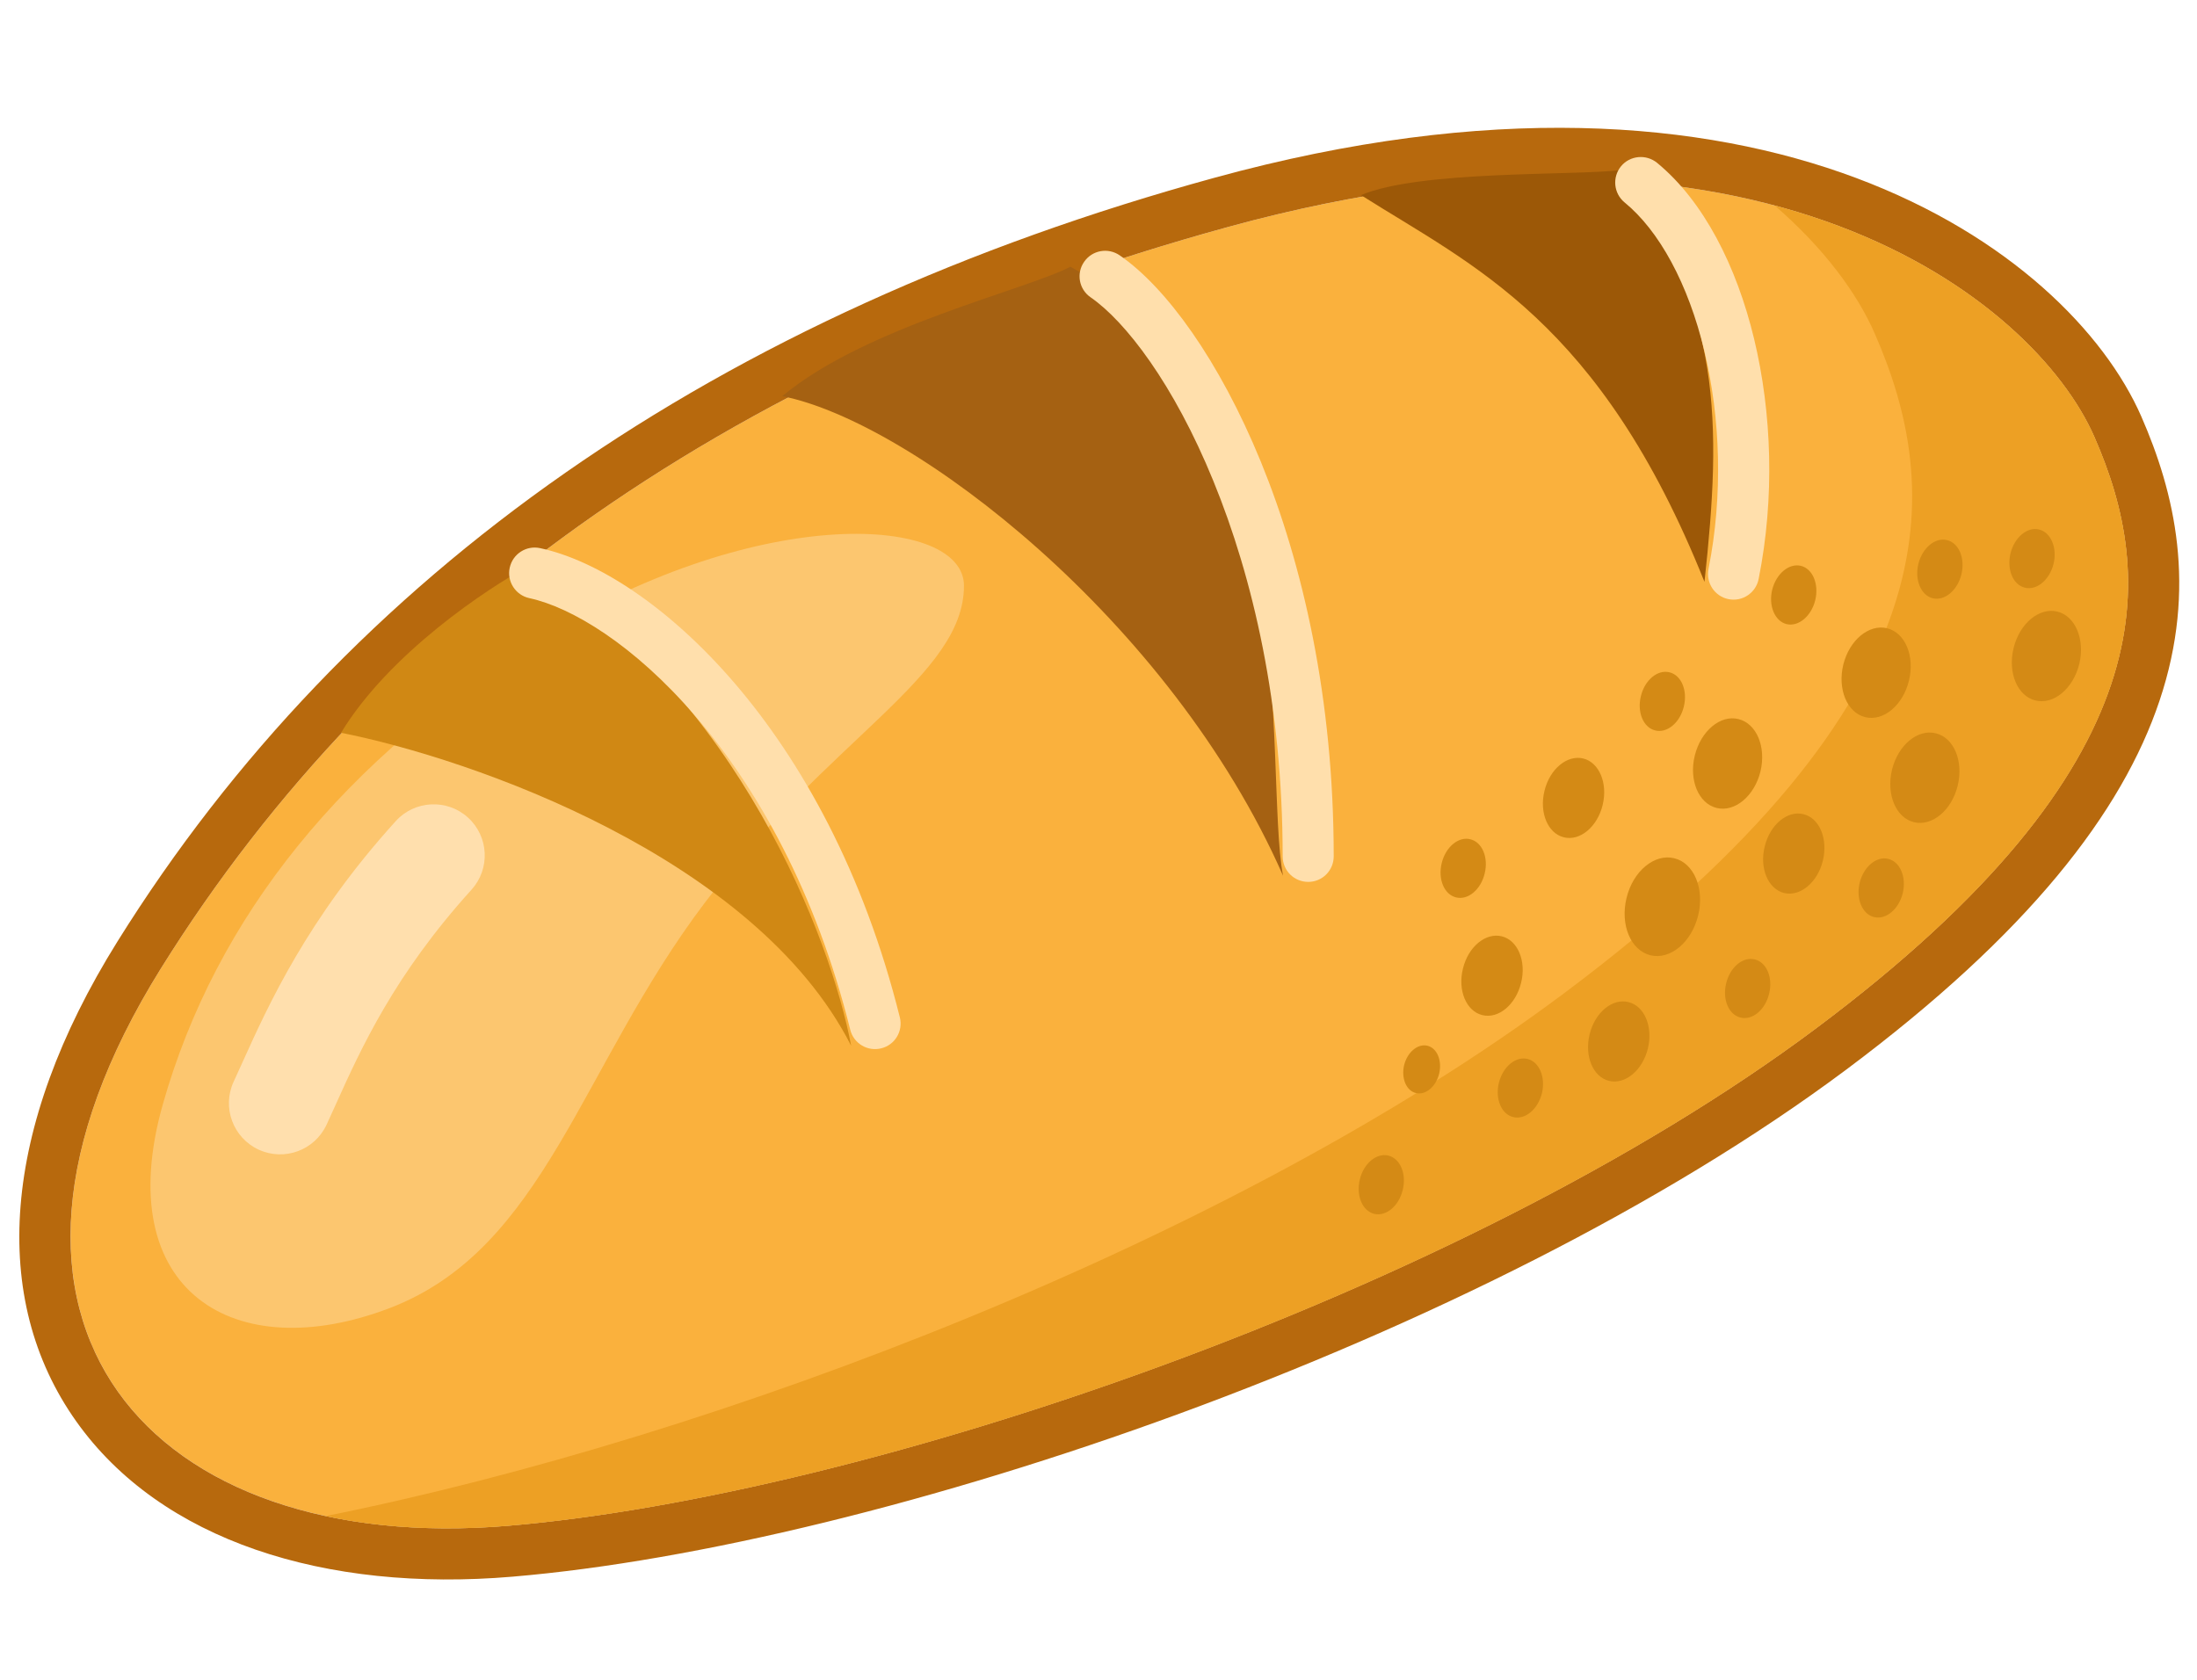 <svg width="17" height="13" viewBox="0 0 17 13" fill="none" xmlns="http://www.w3.org/2000/svg">
<path d="M9.505 1.756C5.732 2.791 2.96 4.744 1.245 7.495C-0.47 10.247 1.179 12.04 3.932 11.808C6.686 11.576 11.297 10.017 14.05 7.96C16.803 5.903 16.671 4.443 16.206 3.382C15.742 2.32 13.619 0.628 9.505 1.756Z" fill="#FAB13D"/>
<path fill-rule="evenodd" clip-rule="evenodd" d="M0.909 7.286C2.686 4.436 5.549 2.43 9.4 1.375C13.643 0.211 16.003 1.93 16.569 3.223C16.825 3.808 17.005 4.544 16.71 5.423C16.421 6.286 15.695 7.225 14.287 8.277C12.869 9.336 10.99 10.256 9.127 10.94C7.265 11.623 5.388 12.082 3.965 12.202C2.515 12.325 1.245 11.923 0.59 11C-0.081 10.055 0.006 8.734 0.909 7.286ZM1.245 7.495C2.96 4.744 5.732 2.791 9.505 1.756C13.619 0.628 15.742 2.32 16.206 3.382C16.671 4.443 16.803 5.903 14.05 7.96C11.296 10.017 6.685 11.576 3.932 11.808C1.178 12.04 -0.47 10.247 1.245 7.495Z" fill="#B7690D"/>
<path d="M4.205 4.919C2.656 5.868 1.671 7.097 1.26 8.546C0.85 9.995 1.817 10.582 3.016 10.123C4.215 9.664 4.491 8.259 5.454 6.986C6.417 5.713 7.459 5.231 7.459 4.533C7.459 3.994 5.895 3.885 4.205 4.919Z" fill="#FCC66F"/>
<path fill-rule="evenodd" clip-rule="evenodd" d="M3.621 6.327C3.783 6.474 3.795 6.724 3.648 6.886C3.051 7.545 2.794 8.113 2.597 8.55C2.573 8.603 2.549 8.655 2.527 8.704C2.435 8.902 2.2 8.989 2.001 8.897C1.803 8.805 1.716 8.57 1.808 8.371C1.829 8.325 1.852 8.276 1.875 8.224C2.076 7.779 2.378 7.109 3.062 6.355C3.208 6.193 3.459 6.18 3.621 6.327Z" fill="#FFDFAD"/>
<path fill-rule="evenodd" clip-rule="evenodd" d="M2.52 11.733C5.558 11.123 9.543 9.598 12.097 7.691C15.172 5.394 15.024 3.763 14.505 2.578C14.372 2.274 14.117 1.923 13.733 1.591C15.138 1.967 15.942 2.777 16.206 3.382C16.671 4.443 16.804 5.903 14.05 7.96C11.297 10.017 6.686 11.576 3.932 11.808C3.418 11.851 2.942 11.824 2.52 11.733Z" fill="#EDA024"/>
<path d="M6.586 8.093C5.843 6.633 3.645 5.87 2.639 5.671C3.01 5.06 3.767 4.554 4.098 4.377C5.717 5.386 6.432 7.274 6.586 8.093Z" fill="#D08814"/>
<path d="M9.928 6.777C9.06 4.802 7.059 3.265 6.053 3.066C6.696 2.528 7.95 2.241 8.282 2.064C10.137 3.066 9.773 5.959 9.928 6.777Z" fill="#A56112"/>
<path d="M13.189 4.503C12.381 2.483 11.398 2.059 10.531 1.51C10.99 1.316 12.173 1.361 12.546 1.316C13.324 2.393 13.324 3.261 13.189 4.503Z" fill="#9C5807"/>
<path fill-rule="evenodd" clip-rule="evenodd" d="M3.944 4.394C3.967 4.287 4.072 4.219 4.179 4.242C4.618 4.336 5.175 4.693 5.686 5.289C6.201 5.89 6.683 6.749 6.963 7.874C6.989 7.98 6.925 8.087 6.819 8.113C6.713 8.14 6.605 8.075 6.579 7.969C6.313 6.902 5.859 6.1 5.385 5.547C4.907 4.989 4.42 4.699 4.096 4.629C3.989 4.606 3.921 4.5 3.944 4.394Z" fill="#FFDFAC"/>
<path fill-rule="evenodd" clip-rule="evenodd" d="M8.389 2.026C8.451 1.936 8.574 1.914 8.664 1.976C9.024 2.224 9.435 2.789 9.756 3.573C10.08 4.365 10.32 5.405 10.32 6.627C10.32 6.737 10.232 6.825 10.123 6.825C10.013 6.825 9.925 6.737 9.925 6.627C9.925 5.456 9.694 4.468 9.389 3.723C9.082 2.97 8.708 2.487 8.439 2.301C8.349 2.239 8.326 2.116 8.389 2.026Z" fill="#FFDFAC"/>
<path fill-rule="evenodd" clip-rule="evenodd" d="M12.543 1.287C12.612 1.203 12.737 1.191 12.822 1.26C13.182 1.556 13.437 2.058 13.573 2.623C13.71 3.193 13.734 3.85 13.608 4.481C13.587 4.588 13.483 4.658 13.376 4.637C13.268 4.616 13.199 4.511 13.22 4.404C13.334 3.831 13.312 3.231 13.188 2.716C13.063 2.196 12.839 1.786 12.57 1.566C12.486 1.496 12.474 1.372 12.543 1.287Z" fill="#FFDFAC"/>
<path d="M13.14 7.085C13.089 7.293 12.924 7.43 12.771 7.393C12.618 7.355 12.535 7.157 12.586 6.949C12.636 6.742 12.802 6.604 12.955 6.642C13.108 6.679 13.191 6.878 13.14 7.085Z" fill="#D48A15"/>
<path d="M11.77 7.606C11.729 7.775 11.595 7.887 11.47 7.856C11.346 7.826 11.278 7.665 11.32 7.496C11.361 7.327 11.495 7.216 11.62 7.246C11.744 7.276 11.812 7.438 11.77 7.606Z" fill="#D48A15"/>
<path d="M12.751 8.115C12.709 8.284 12.575 8.395 12.451 8.365C12.326 8.335 12.259 8.173 12.3 8.005C12.341 7.836 12.476 7.724 12.6 7.755C12.725 7.785 12.792 7.946 12.751 8.115Z" fill="#D48A15"/>
<path d="M12.401 6.23C12.36 6.399 12.226 6.511 12.101 6.48C11.977 6.45 11.909 6.289 11.951 6.12C11.992 5.951 12.126 5.84 12.251 5.87C12.375 5.901 12.442 6.062 12.401 6.23Z" fill="#D48A15"/>
<path d="M14.105 6.661C14.064 6.829 13.93 6.941 13.805 6.911C13.681 6.88 13.613 6.719 13.655 6.551C13.696 6.382 13.83 6.27 13.955 6.301C14.079 6.331 14.146 6.492 14.105 6.661Z" fill="#D48A15"/>
<path d="M13.622 5.971C13.575 6.161 13.424 6.287 13.284 6.253C13.143 6.219 13.067 6.037 13.114 5.847C13.161 5.657 13.312 5.53 13.452 5.565C13.592 5.599 13.668 5.781 13.622 5.971Z" fill="#D48A15"/>
<path d="M15.148 6.081C15.102 6.271 14.95 6.397 14.81 6.363C14.67 6.329 14.594 6.147 14.64 5.957C14.687 5.766 14.838 5.64 14.979 5.675C15.119 5.709 15.195 5.891 15.148 6.081Z" fill="#D48A15"/>
<path d="M14.771 5.268C14.725 5.458 14.573 5.585 14.433 5.55C14.293 5.516 14.217 5.334 14.263 5.144C14.31 4.954 14.461 4.828 14.602 4.862C14.742 4.896 14.818 5.078 14.771 5.268Z" fill="#D48A15"/>
<path d="M16.089 5.139C16.042 5.329 15.891 5.456 15.75 5.421C15.61 5.387 15.534 5.205 15.581 5.015C15.627 4.825 15.779 4.699 15.919 4.733C16.059 4.767 16.135 4.949 16.089 5.139Z" fill="#D48A15"/>
<path d="M14.723 6.913C14.692 7.037 14.593 7.12 14.501 7.097C14.409 7.075 14.36 6.955 14.39 6.831C14.421 6.707 14.52 6.624 14.611 6.647C14.703 6.669 14.753 6.788 14.723 6.913Z" fill="#D48A15"/>
<path d="M13.689 7.691C13.659 7.815 13.56 7.898 13.468 7.875C13.376 7.853 13.326 7.734 13.357 7.609C13.387 7.485 13.486 7.402 13.578 7.425C13.67 7.447 13.72 7.566 13.689 7.691Z" fill="#D48A15"/>
<path d="M10.854 9.209C10.824 9.334 10.725 9.416 10.633 9.394C10.541 9.371 10.492 9.252 10.522 9.128C10.552 9.003 10.652 8.921 10.743 8.943C10.835 8.966 10.885 9.085 10.854 9.209Z" fill="#D48A15"/>
<path d="M11.931 8.461C11.9 8.585 11.801 8.668 11.709 8.645C11.617 8.623 11.568 8.504 11.598 8.38C11.629 8.255 11.728 8.173 11.82 8.195C11.911 8.218 11.961 8.337 11.931 8.461Z" fill="#D48A15"/>
<path d="M11.136 8.309C11.111 8.41 11.03 8.478 10.956 8.459C10.881 8.441 10.841 8.344 10.865 8.243C10.89 8.142 10.971 8.075 11.045 8.093C11.12 8.111 11.16 8.208 11.136 8.309Z" fill="#D48A15"/>
<path d="M11.488 6.761C11.458 6.885 11.359 6.968 11.267 6.945C11.175 6.923 11.125 6.804 11.156 6.679C11.186 6.555 11.285 6.472 11.377 6.495C11.469 6.517 11.519 6.636 11.488 6.761Z" fill="#D48A15"/>
<path d="M13.029 5.469C12.999 5.593 12.9 5.676 12.808 5.653C12.716 5.631 12.666 5.512 12.697 5.387C12.727 5.263 12.826 5.18 12.918 5.203C13.01 5.225 13.06 5.344 13.029 5.469Z" fill="#D48A15"/>
<path d="M14.046 4.645C14.015 4.77 13.916 4.852 13.824 4.83C13.733 4.807 13.683 4.688 13.713 4.564C13.744 4.44 13.843 4.357 13.935 4.379C14.027 4.402 14.076 4.521 14.046 4.645Z" fill="#D48A15"/>
<path d="M15.177 4.445C15.146 4.57 15.047 4.652 14.955 4.63C14.864 4.607 14.814 4.488 14.844 4.364C14.875 4.24 14.974 4.157 15.066 4.18C15.158 4.202 15.207 4.321 15.177 4.445Z" fill="#D48A15"/>
<path d="M15.89 4.364C15.859 4.488 15.76 4.571 15.668 4.548C15.576 4.526 15.527 4.407 15.557 4.282C15.588 4.158 15.687 4.075 15.778 4.098C15.87 4.12 15.92 4.24 15.89 4.364Z" fill="#D48A15"/>
</svg>
